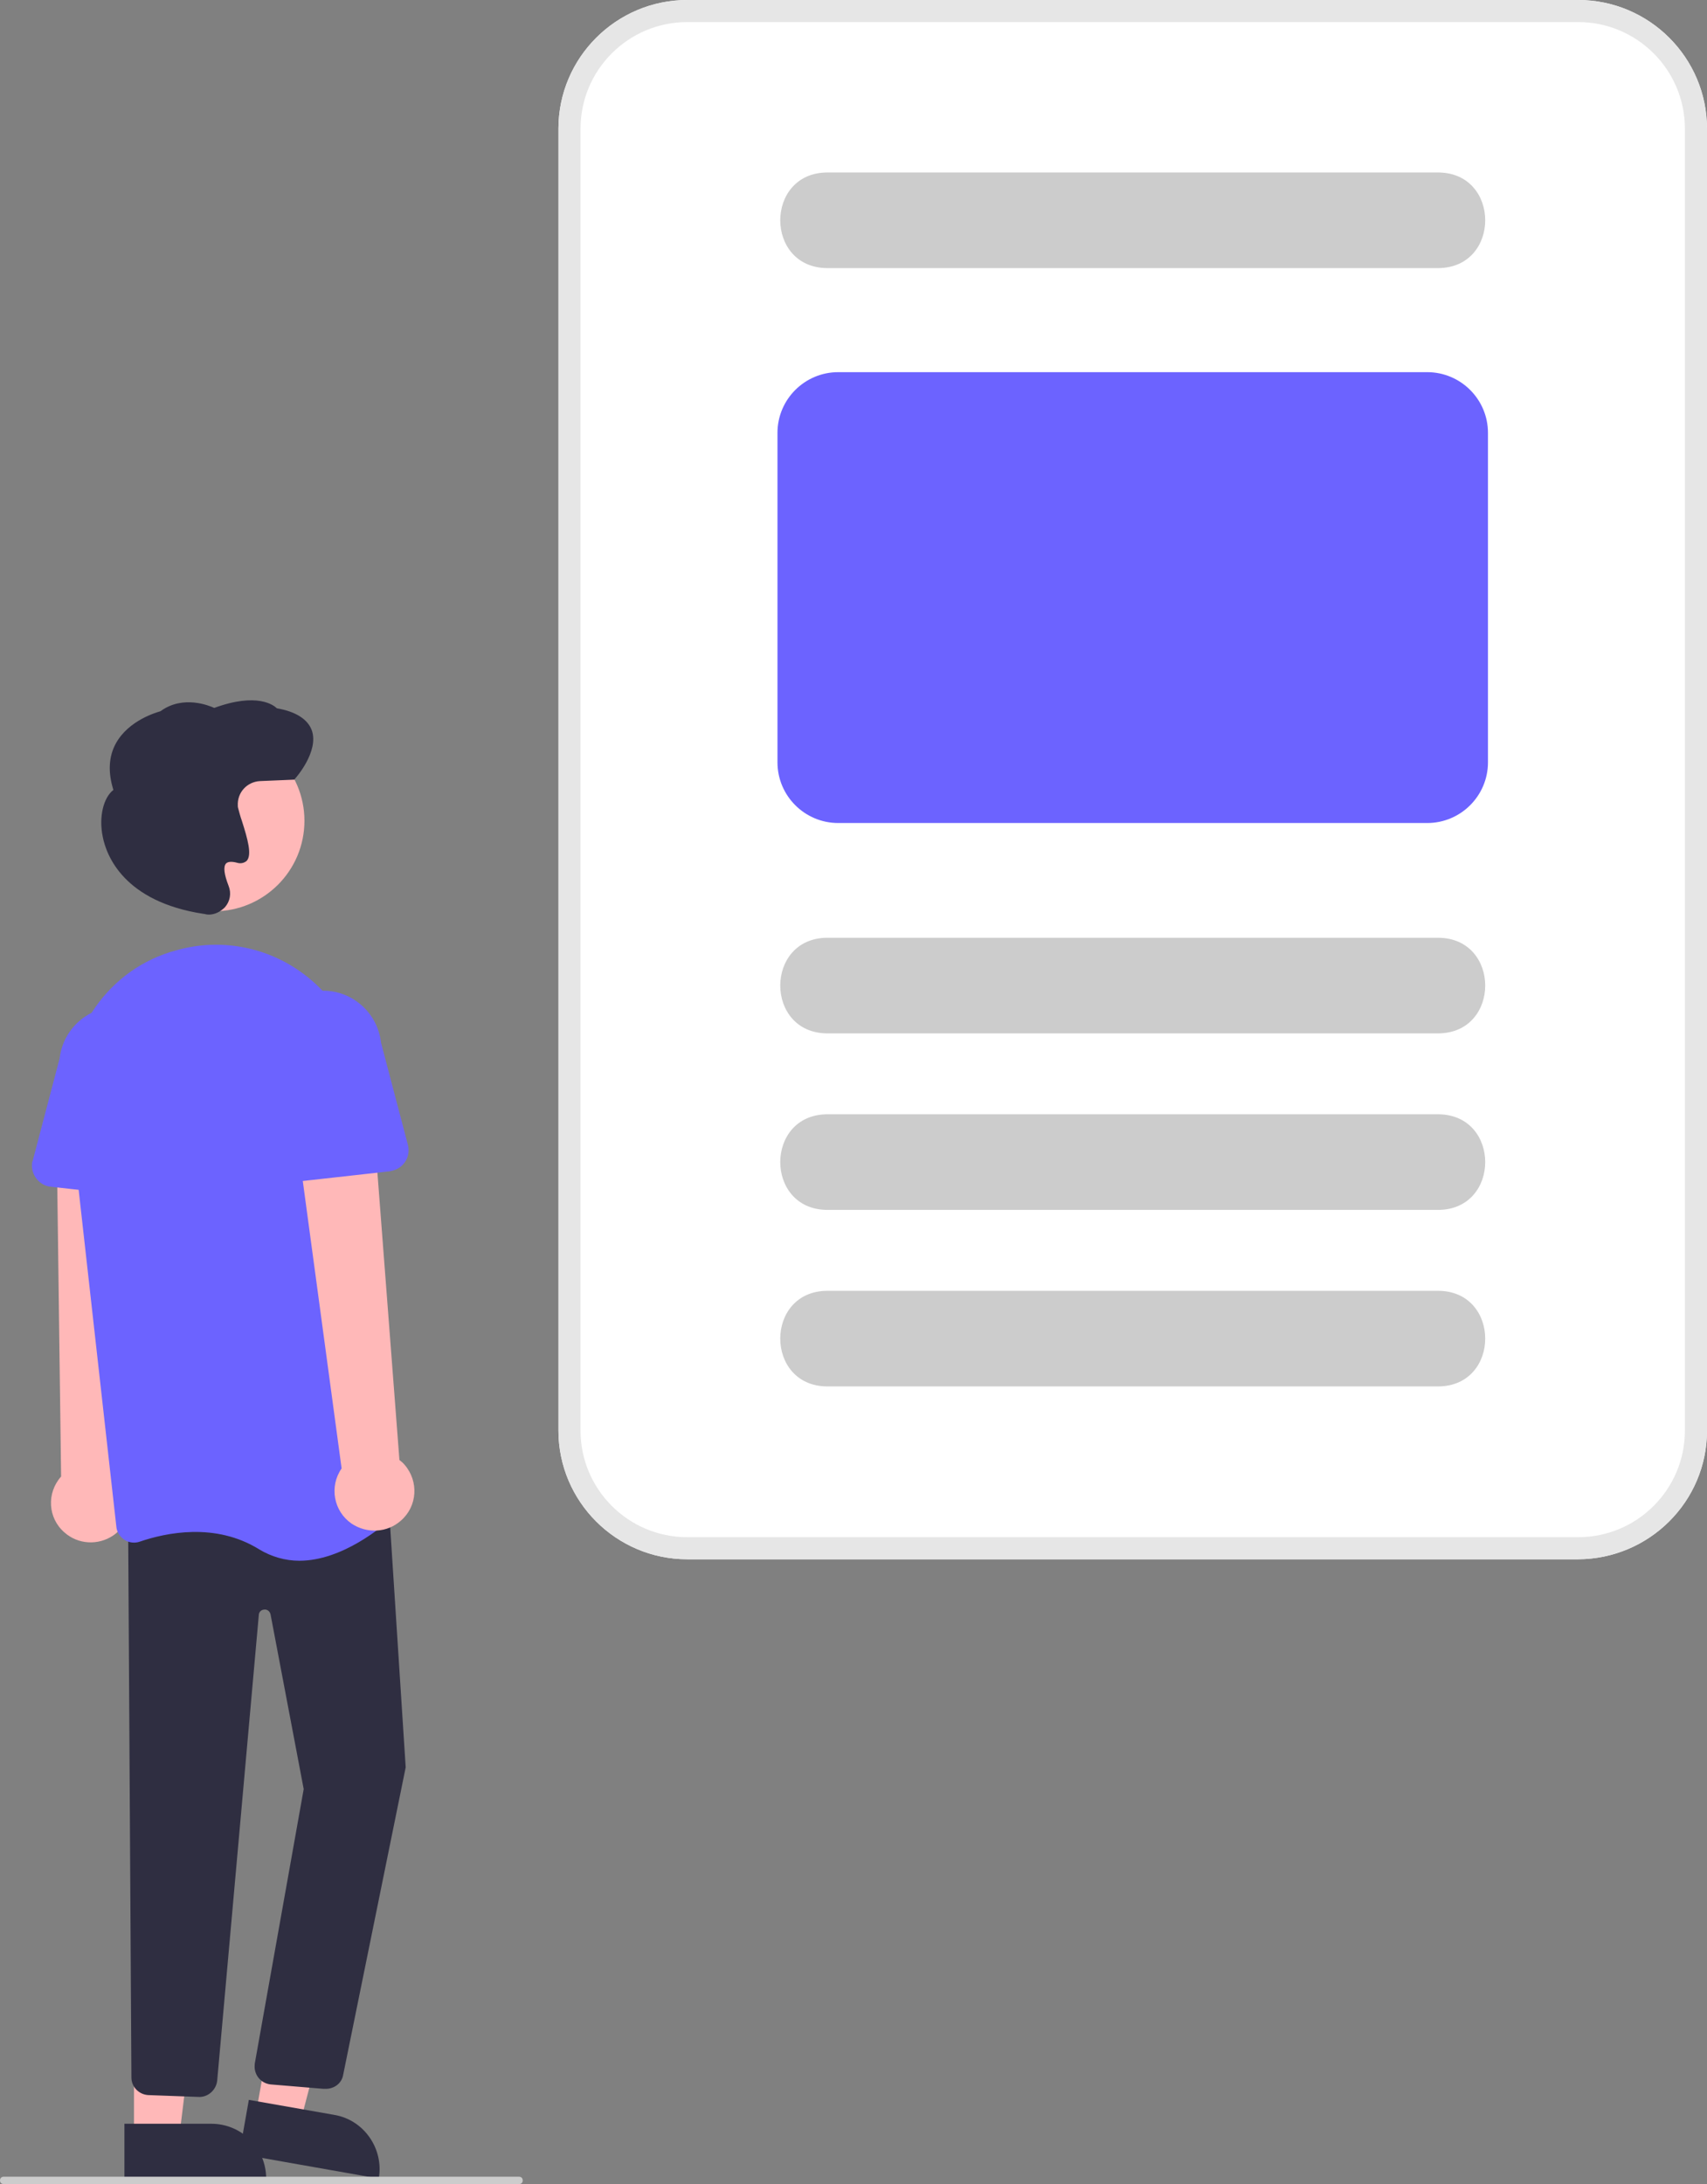 <svg width="104" height="133" viewBox="0 0 104 133" fill="none" xmlns="http://www.w3.org/2000/svg">
<rect x="0" y="0" width="104" height="133" fill="#808080" stroke="none"/>
<path d="M6.907 93.496C8.006 92.735 8.276 91.257 7.535 90.16C7.446 90.048 7.356 89.936 7.266 89.824L8.208 68.997L3.454 69.534L3.723 89.913C2.826 90.921 2.915 92.444 3.925 93.317C4.754 94.056 5.988 94.124 6.907 93.496Z" fill="#FFB8B8"/>
<path d="M15.588 128.745L18.302 129.215L20.971 119.026L17.427 118.332L15.588 128.745Z" fill="#FFB8B8"/>
<path d="M23.078 132.664L14.578 131.164L15.161 127.872L20.387 128.79C22.181 129.103 23.392 130.85 23.078 132.664Z" fill="#2F2E41"/>
<path d="M8.164 130.111H10.923L12.224 119.519H8.164V130.111Z" fill="#FFB8B8"/>
<path d="M16.216 132.664H7.581V129.327H12.874C14.713 129.327 16.216 130.805 16.216 132.664Z" fill="#2F2E41"/>
<path d="M19.849 127.2C19.804 127.2 19.759 127.2 19.714 127.2L16.484 126.931C15.879 126.864 15.453 126.326 15.52 125.722C15.52 125.699 15.52 125.677 15.52 125.677L18.503 108.948L16.484 98.311C16.44 98.109 16.26 97.975 16.058 98.02C15.901 98.042 15.767 98.177 15.767 98.356L13.232 126.707C13.165 127.289 12.649 127.737 12.066 127.692L9.016 127.58C8.455 127.536 8.029 127.088 8.007 126.55L7.805 92.556L23.617 90.585L24.716 107.605V107.627L20.903 126.371C20.813 126.864 20.364 127.2 19.849 127.2Z" fill="#2F2E41"/>
<path d="M13.031 55.493C16.078 55.493 18.548 53.027 18.548 49.984C18.548 46.942 16.078 44.475 13.031 44.475C9.984 44.475 7.514 46.942 7.514 49.984C7.514 53.027 9.984 55.493 13.031 55.493Z" fill="#FFB8B8"/>
<path d="M18.235 95.042C17.382 95.042 16.53 94.796 15.79 94.348C13.121 92.69 10.093 93.34 8.523 93.877C8.209 93.989 7.85 93.945 7.581 93.765C7.312 93.586 7.11 93.295 7.088 92.959L4.239 67.519C3.768 63.264 6.325 59.256 10.362 57.979C10.519 57.934 10.676 57.89 10.833 57.845C13.368 57.151 16.081 57.621 18.235 59.121C20.433 60.644 21.846 63.04 22.092 65.705L24.447 91.347C24.47 91.683 24.358 92.019 24.111 92.243C23.259 93.026 20.814 95.042 18.235 95.042Z" fill="#6C63FF"/>
<path d="M9.532 72.983L3.095 72.266C2.4 72.199 1.884 71.55 1.951 70.856C1.951 70.788 1.974 70.721 1.996 70.677L3.633 64.451C3.858 62.502 5.629 61.092 7.581 61.338C9.532 61.562 10.922 63.309 10.721 65.257L10.967 71.684C10.99 72.401 10.451 72.983 9.734 73.005C9.667 73.005 9.599 73.005 9.532 72.983Z" fill="#6C63FF"/>
<path d="M24.424 92.6C25.434 91.727 25.523 90.204 24.649 89.197C24.559 89.085 24.447 88.995 24.335 88.906L22.742 68.124L18.077 69.176L20.813 89.421C20.051 90.518 20.32 92.018 21.419 92.78C22.361 93.407 23.595 93.34 24.424 92.6Z" fill="#FFB8B8"/>
<path d="M16.305 71.684C16.036 71.438 15.879 71.08 15.902 70.699L16.148 64.272C15.924 62.324 17.337 60.554 19.288 60.353C21.239 60.129 22.989 61.54 23.213 63.488L24.85 69.714C25.03 70.408 24.626 71.102 23.931 71.281C23.864 71.304 23.819 71.304 23.751 71.326L17.314 72.043C16.933 72.065 16.574 71.931 16.305 71.684Z" fill="#6C63FF"/>
<path d="M12.717 55.695C12.627 55.695 12.515 55.672 12.425 55.65H12.403C7.558 54.911 6.482 52.111 6.258 50.947C6.011 49.738 6.303 48.573 6.908 48.103C6.572 47.028 6.617 46.065 7.065 45.259C7.85 43.848 9.555 43.378 9.779 43.31C11.147 42.303 12.762 42.975 13.053 43.109C15.678 42.146 16.687 42.952 16.866 43.131C18.032 43.333 18.75 43.803 18.997 44.475C19.445 45.752 18.032 47.364 17.965 47.431L17.943 47.476L15.835 47.565C15.05 47.61 14.444 48.26 14.489 49.066C14.489 49.111 14.489 49.155 14.511 49.223C14.579 49.469 14.646 49.738 14.736 49.984C15.094 51.104 15.364 52.067 15.027 52.425C14.87 52.559 14.646 52.604 14.444 52.537C14.107 52.447 13.883 52.47 13.771 52.582C13.592 52.783 13.659 53.254 13.928 53.948C14.107 54.396 14.018 54.888 13.704 55.247C13.412 55.538 13.076 55.695 12.717 55.695Z" fill="#2F2E41"/>
<path d="M31.624 133H0.224C0.09 133 0 132.911 0 132.776C0 132.642 0.09 132.552 0.224 132.552H31.624C31.759 132.552 31.848 132.642 31.848 132.776C31.848 132.911 31.759 133 31.624 133Z" fill="#CCCCCC"/>
<path d="M96.15 94.952H41.873C37.545 94.952 34.023 91.436 34.023 87.114V7.838C34.023 3.516 37.545 0 41.873 0H96.15C100.478 0 104 3.516 104 7.838V87.114C104 91.436 100.478 94.93 96.15 94.952Z" fill="white"/>
<path d="M87.628 62.928H50.397C46.584 62.906 46.584 57.128 50.397 57.105H87.628C91.441 57.128 91.441 62.906 87.628 62.928Z" fill="#CCCCCC"/>
<path d="M87.628 16.326H50.397C46.584 16.303 46.584 10.525 50.397 10.503H87.628C91.441 10.525 91.441 16.303 87.628 16.326Z" fill="#CCCCCC"/>
<path d="M87.628 73.677H50.397C46.584 73.655 46.584 67.877 50.397 67.855H87.628C91.441 67.877 91.441 73.655 87.628 73.677Z" fill="#CCCCCC"/>
<path d="M87.628 84.427H50.397C46.584 84.404 46.584 78.626 50.397 78.604H87.628C91.441 78.626 91.441 84.404 87.628 84.427Z" fill="#CCCCCC"/>
<path d="M86.954 50.118H51.069C49.028 50.118 47.368 48.461 47.368 46.423V26.358C47.368 24.32 49.028 22.663 51.069 22.663H86.954C88.995 22.663 90.655 24.32 90.655 26.358V46.423C90.655 48.461 88.995 50.118 86.954 50.118Z" fill="#6C63FF"/>
<path d="M96.15 94.952H41.873C37.545 94.952 34.023 91.436 34.023 87.114V7.838C34.023 3.516 37.545 0 41.873 0H96.15C100.478 0 104 3.516 104 7.838V87.114C104 91.436 100.478 94.93 96.15 94.952ZM41.873 1.344C38.285 1.344 35.369 4.255 35.369 7.838V87.114C35.369 90.697 38.285 93.608 41.873 93.608H96.15C99.738 93.608 102.654 90.697 102.654 87.114V7.838C102.654 4.255 99.738 1.344 96.15 1.344H41.873Z" fill="#E6E6E6"/>
</svg>
